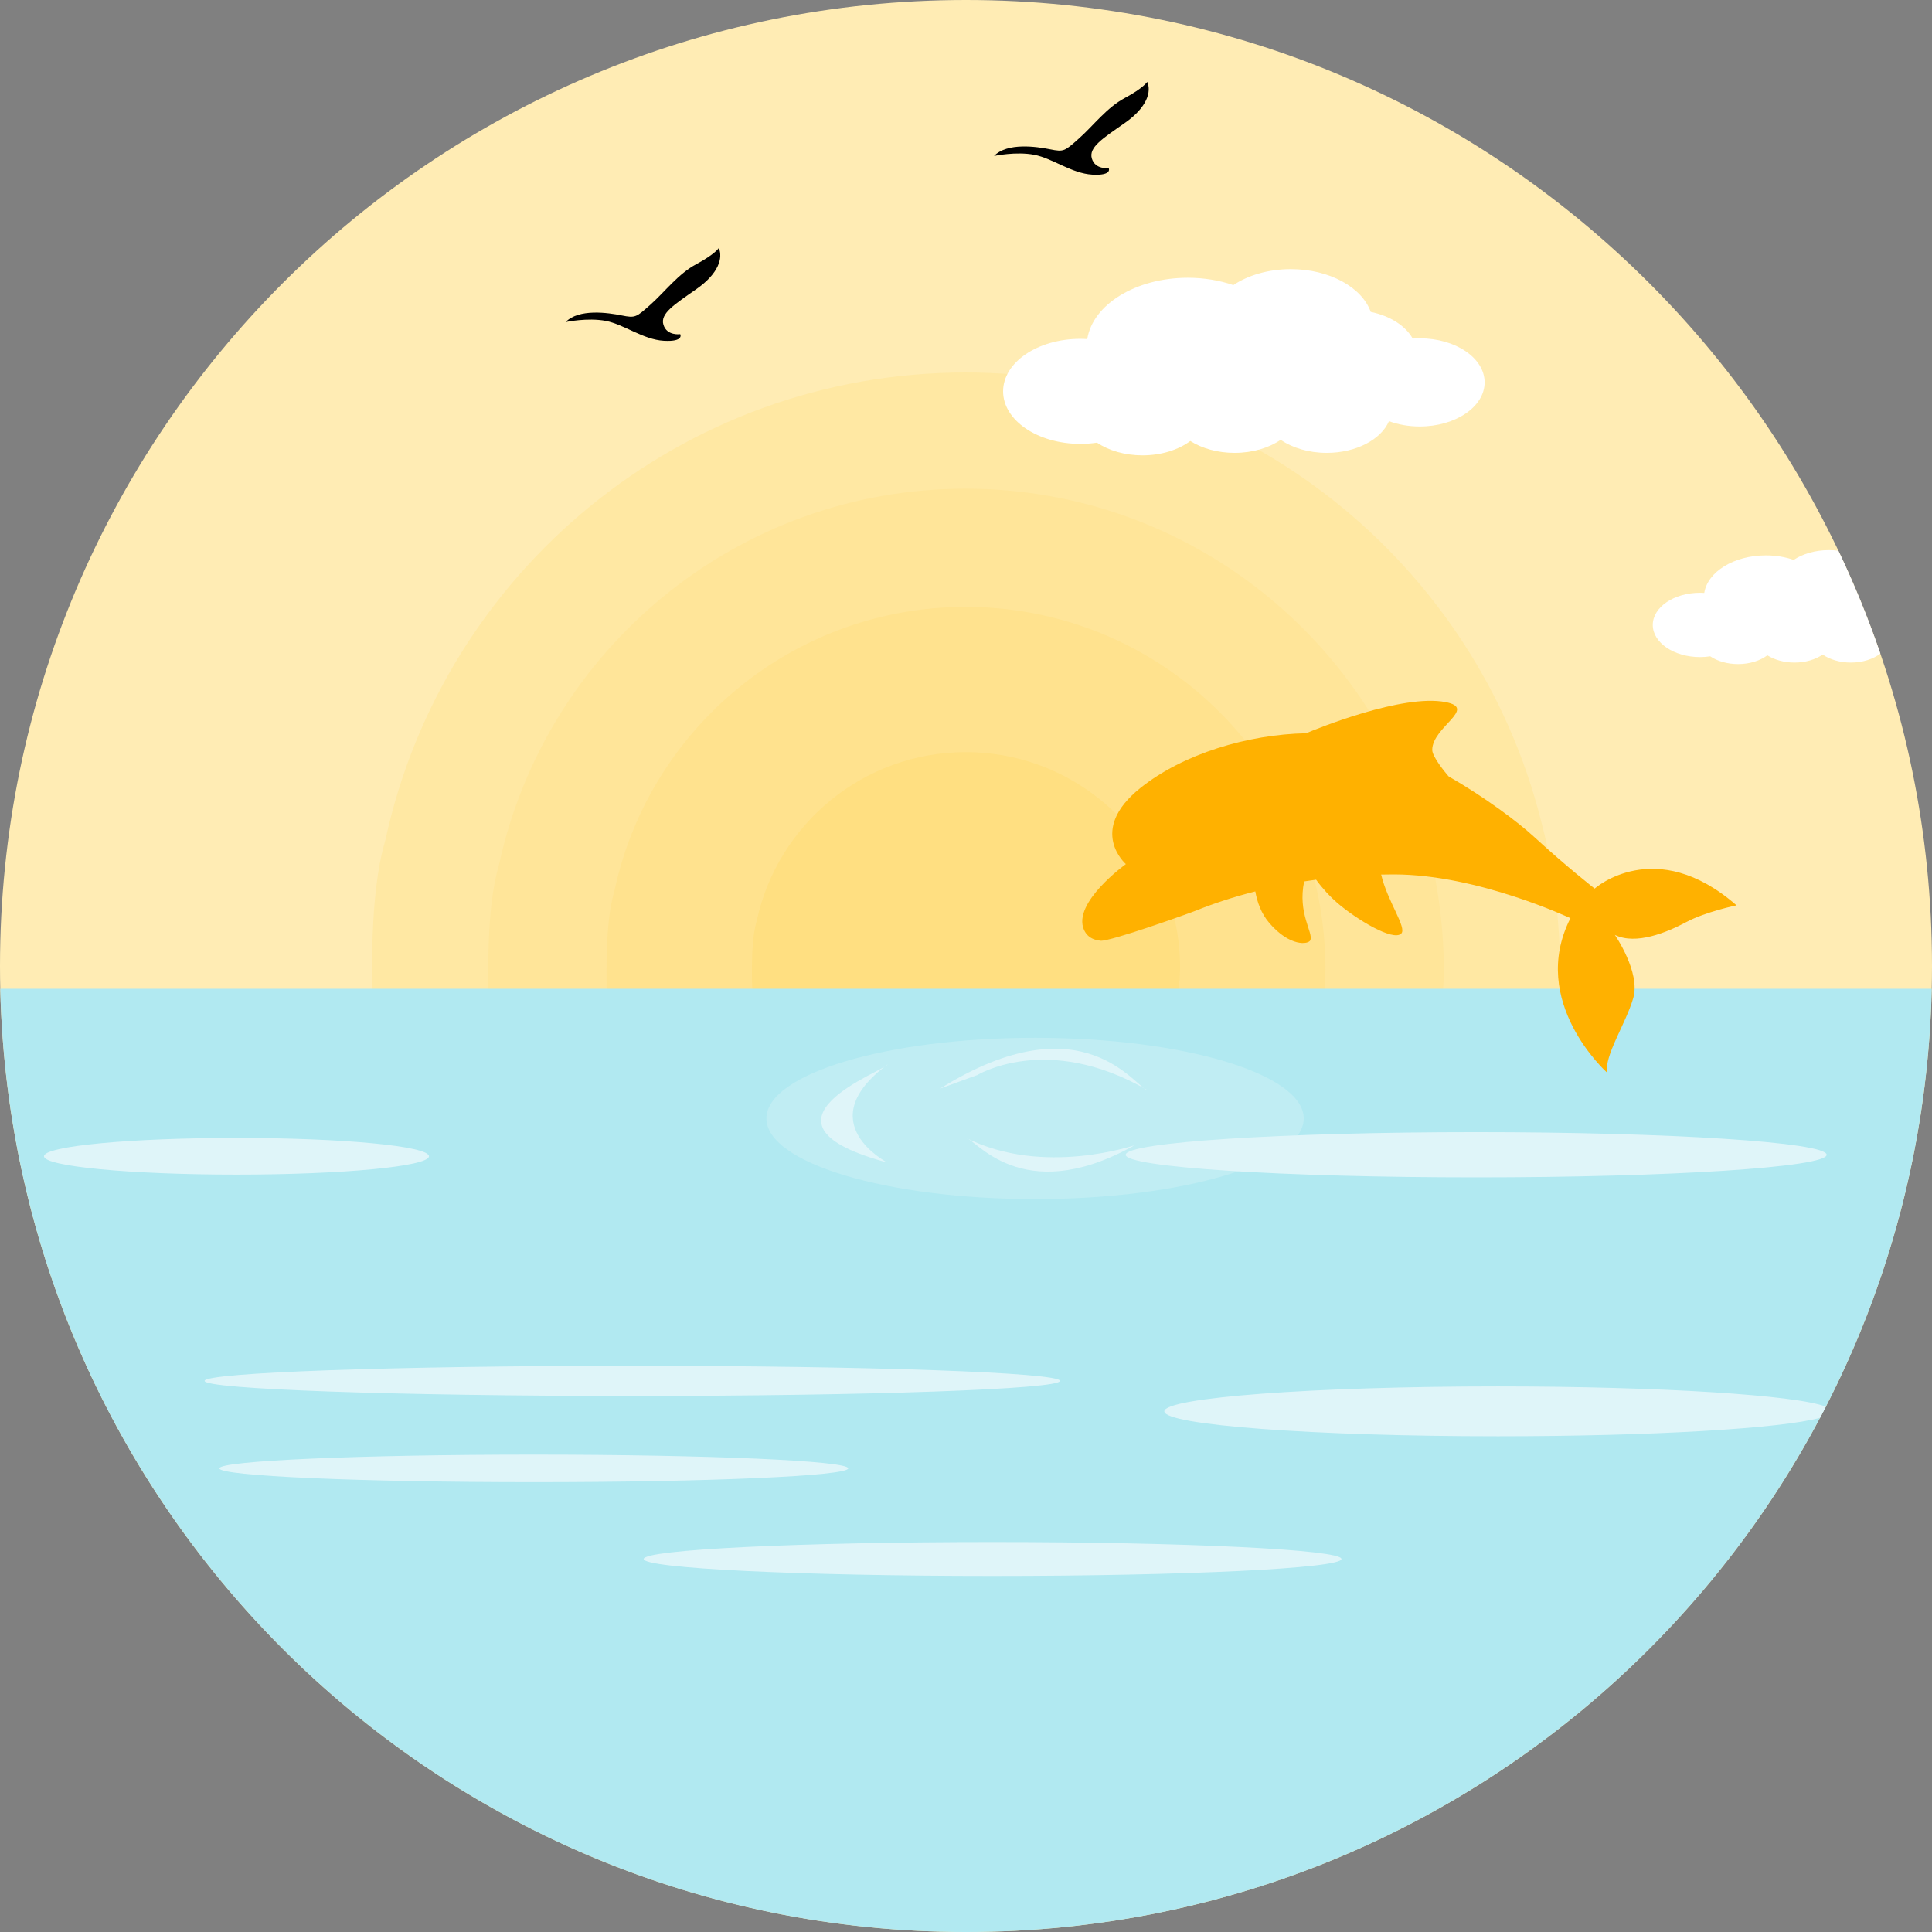 <?xml version="1.0" encoding="iso-8859-1"?>
<!-- Generator: Adobe Illustrator 19.0.0, SVG Export Plug-In . SVG Version: 6.00 Build 0)  -->
<svg version="1.1" id="Layer_1" xmlns="http://www.w3.org/2000/svg" xmlns:xlink="http://www.w3.org/1999/xlink" x="0px" y="0px"
	 viewBox="0 0 512 512" style="enable-background:new 0 0 512 512;" xml:space="preserve">
<rect x="0" y="0" width="512" height="512" fill="#808080" stroke="none"/>
<path style="fill:#FFECB4;" d="M256.005,0C397.384,0,512,114.616,512,256.005C512,397.384,397.384,512,256.005,512
	C114.616,512,0,397.384,0,256.005C0,114.616,114.616,0,256.005,0z"/>
<path style="fill:#FFE8A3;" d="M98.567,260.83l0.01,3.888c0.02,9.875,0.762,12.044,2.149,17.934l0.107-0.01
	c11.858,69.488,69.303,123.436,140.471,129.971l0.596,0.049c0.938,0.078,1.875,0.156,2.823,0.225l1.25,0.078
	c0.811,0.059,1.612,0.098,2.413,0.137c0.518,0.029,1.045,0.039,1.573,0.059c0.723,0.029,1.436,0.059,2.159,0.078
	c0.84,0.02,1.67,0.02,2.51,0.029c0.4,0.01,0.82,0.02,1.221,0.02l0.186-0.01c1.182,0,2.364-0.02,3.536-0.039l0.557-0.01
	c1.114-0.039,2.217-0.078,3.321-0.127l0.947-0.049c0.977-0.059,1.963-0.117,2.94-0.186l1.387-0.107
	c0.645-0.059,1.28-0.117,1.914-0.176c70.553-6.574,127.568-59.74,139.983-128.427c1.514-5.9,1.534-7.736,2.286-17.084h0.01h0.176
	l0,0l0,0c0.02-0.596,0.029-1.182,0.049-1.768v-0.039v-0.049v-0.039v-0.088v-0.049v-0.039l0,0v-0.039v-0.049v-0.127v-0.039v-0.049
	v-0.039v-0.039l0,0v-0.049v-0.049v-0.039v-0.039v-0.049v-0.039v-0.039c0.987-11.731-0.537-30.993-4.523-45.909l-0.205-0.791
	c-17.133-68.306-78.944-118.904-152.564-118.904c-75.398,0-138.4,53.078-153.716,123.905l0,0c-0.02,0.049-0.029,0.107-0.049,0.156
	l-0.254,0.967l-0.156,0.576l-0.273,1.035c-1.944,8.029-2.559,17.602-2.745,25.973c-0.049,1.553-0.078,3.116-0.078,4.679v0.293
	C98.567,257.89,98.567,259.404,98.567,260.83z"/>
<path style="fill:#FFE599;" d="M129.375,259.883l0.01,3.126c0.02,7.951,0.615,9.69,1.729,14.427l0.088-0.01
	c9.533,55.892,55.735,99.28,112.975,104.535l0.479,0.039c0.762,0.068,1.514,0.127,2.276,0.186l1.006,0.059
	c0.645,0.049,1.289,0.078,1.944,0.117c0.41,0.02,0.84,0.02,1.26,0.049c0.586,0.01,1.153,0.039,1.739,0.059
	c0.674,0.01,1.338,0.01,2.012,0.02c0.332,0.01,0.664,0.01,0.987,0.01h0.147c0.957,0,1.905-0.02,2.842-0.029l0.459-0.01
	c0.889-0.029,1.778-0.068,2.667-0.107l0.762-0.029c0.781-0.049,1.582-0.098,2.364-0.156l1.114-0.088
	c0.518-0.039,1.026-0.088,1.543-0.137c56.741-5.294,102.601-48.048,112.584-103.295c1.221-4.747,1.231-6.222,1.846-13.743l0,0h0.137
	l0,0h0.01c0.01-0.479,0.02-0.947,0.029-1.416v-0.039v-0.029v-0.039v-0.068v-0.039v-0.029l0,0v-0.039v-0.039v-0.098v-0.039v-0.029
	v-0.029v-0.039h0.01v-0.039v-0.029v-0.039v-0.039v-0.029v-0.029v-0.039c0.791-9.436-0.44-24.927-3.643-36.922l-0.166-0.635
	c-13.782-54.944-63.491-95.637-122.703-95.637c-60.639,0-111.314,42.695-123.631,99.661l0,0c-0.02,0.039-0.029,0.088-0.039,0.127
	l-0.205,0.772l-0.127,0.469l-0.225,0.83c-1.563,6.457-2.051,14.154-2.198,20.893c-0.039,1.25-0.068,2.501-0.068,3.761v0.234
	C129.375,257.519,129.375,258.74,129.375,259.883z"/>
<path style="fill:#FFE28E;" d="M160.739,258.916l0.01,2.354c0.01,5.978,0.459,7.287,1.299,10.852h0.068
	c7.17,42.05,41.923,74.685,84.99,78.641l0.361,0.029c0.567,0.049,1.133,0.098,1.709,0.137l0.752,0.049
	c0.488,0.029,0.977,0.059,1.465,0.078c0.313,0.02,0.635,0.02,0.947,0.039c0.44,0.01,0.869,0.039,1.309,0.049
	c0.508,0.01,1.006,0.01,1.514,0.02c0.254,0,0.498,0.01,0.742,0.01l0.117-0.01c0.713,0,1.426-0.01,2.139-0.02l0.332-0.01
	c0.674-0.02,1.348-0.049,2.012-0.078l0.576-0.029c0.586-0.029,1.182-0.068,1.778-0.107l0.84-0.068
	c0.391-0.029,0.772-0.068,1.153-0.107c42.695-3.975,77.195-36.141,84.707-77.713c0.908-3.565,0.918-4.679,1.377-10.334h0.01h0.107
	l0,0l0,0c0.01-0.361,0.02-0.713,0.029-1.065v-0.029v-0.029v-0.02v-0.059v-0.02v-0.029l0,0v-0.029v-0.02v-0.078v-0.029v-0.02v-0.029
	v-0.029l0,0v-0.029v-0.02v-0.029v-0.029v-0.02v-0.029v-0.029c0.596-7.091-0.332-18.754-2.735-27.77l-0.127-0.488
	c-10.373-41.328-47.765-71.94-92.316-71.94c-45.616,0-83.74,32.117-93.009,74.978l0,0c-0.01,0.029-0.02,0.059-0.029,0.098
	l-0.156,0.576l-0.088,0.352l-0.166,0.625c-1.182,4.855-1.553,10.657-1.661,15.716c-0.039,0.938-0.049,1.885-0.049,2.833v0.176
	C160.739,257.148,160.739,258.056,160.739,258.916z"/>
<path style="fill:#FFDF81;" d="M199.264,257.744l0.01,1.397c0.01,3.555,0.273,4.337,0.772,6.466l0.039-0.01
	c4.269,25.045,24.976,44.483,50.617,46.837l0.215,0.02c0.342,0.029,0.684,0.059,1.026,0.088l0.449,0.02
	c0.283,0.02,0.576,0.039,0.869,0.059c0.186,0,0.371,0.01,0.567,0.02c0.254,0.01,0.518,0.02,0.772,0.029c0.303,0,0.606,0,0.908,0.01
	c0.147,0,0.293,0,0.44,0h0.068c0.42,0,0.85-0.01,1.27-0.01l0.205-0.01c0.4-0.01,0.801-0.029,1.192-0.049l0.342-0.01
	c0.361-0.02,0.713-0.049,1.065-0.068l0.498-0.039c0.234-0.02,0.459-0.039,0.684-0.068c25.435-2.364,45.977-21.528,50.451-46.28
	c0.547-2.12,0.557-2.784,0.82-6.154h0.01h0.059l0,0l0,0c0.01-0.215,0.01-0.43,0.02-0.635v-0.02v-0.02v-0.01v-0.029v-0.02v-0.01l0,0
	v-0.02v-0.02v-0.039v-0.02v-0.02v-0.01v-0.02l0,0v-0.01v-0.02v-0.02v-0.01v-0.02v-0.01v-0.02c0.361-4.229-0.195-11.165-1.631-16.537
	l-0.068-0.293c-6.183-24.615-28.454-42.842-54.983-42.842c-27.174,0-49.875,19.125-55.393,44.649l0,0
	c-0.01,0.02-0.01,0.039-0.02,0.059l-0.088,0.342l-0.059,0.215l-0.098,0.371c-0.703,2.891-0.928,6.339-0.987,9.358
	c-0.02,0.557-0.029,1.123-0.029,1.69v0.107C199.264,256.679,199.264,257.226,199.264,257.744z"/>
<g>
	<path style="fill:#FFFFFF;" d="M467.967,147.182c2.657,0,5.167,0.43,7.384,1.192c2.403-1.602,5.695-2.588,9.319-2.588
		c0.86,0,1.709,0.049,2.52,0.156c4.21,8.83,7.931,17.934,11.126,27.282c-1.924,1.455-4.718,2.364-7.814,2.364
		c-2.921,0-5.568-0.811-7.472-2.12c-1.905,1.309-4.552,2.12-7.472,2.12c-2.774,0-5.304-0.733-7.189-1.924
		c-1.914,1.426-4.679,2.325-7.756,2.325c-2.882,0-5.49-0.781-7.384-2.061c-0.869,0.137-1.768,0.205-2.696,0.205
		c-6.925,0-12.532-3.819-12.532-8.518c0-4.708,5.607-8.527,12.532-8.527c0.371,0,0.752,0.02,1.114,0.039
		C452.534,151.528,459.498,147.182,467.967,147.182z"/>
	<path style="fill:#FFFFFF;" d="M314.788,73.61c4.337,0,8.439,0.703,12.063,1.944c3.917-2.618,9.299-4.229,15.228-4.229
		c10.266,0,18.871,4.835,21.177,11.331c5.128,1.055,9.24,3.692,11.126,7.072c0.615-0.049,1.241-0.068,1.875-0.068
		c9.485,0,17.182,5.226,17.182,11.682c0,6.447-7.697,11.682-17.182,11.682c-2.96,0-5.743-0.508-8.166-1.407
		c-2.09,4.855-8.684,8.4-16.498,8.4c-4.767,0-9.084-1.319-12.2-3.458c-3.116,2.139-7.433,3.458-12.21,3.458
		c-4.532,0-8.664-1.192-11.741-3.145c-3.135,2.335-7.648,3.8-12.679,3.8c-4.698,0-8.957-1.28-12.053-3.36
		c-1.416,0.215-2.901,0.322-4.405,0.322c-11.311,0-20.473-6.232-20.473-13.919s9.162-13.919,20.473-13.919
		c0.615,0,1.221,0.029,1.827,0.068C289.587,80.721,300.966,73.61,314.788,73.61z"/>
</g>
<g>
	<path d="M263.438,41.328c0,0,5.792-1.241,10.637-0.313c4.855,0.928,9.914,4.952,15.394,5.265c5.48,0.313,4.337-1.758,4.337-1.758
		s-3.516,0.518-4.444-2.471c-0.928-2.999,2.891-5.382,8.781-9.504c5.89-4.132,7.023-8.264,5.89-10.852c0,0-1.035,1.651-5.89,4.239
		c-4.855,2.579-8.361,7.336-12.18,10.735c-3.829,3.419-4.034,3.624-7.648,2.901S266.955,37.704,263.438,41.328z"/>
	<path d="M149.897,85.351c0,0,5.783-1.241,10.637-0.313c4.855,0.938,9.914,4.962,15.394,5.275c5.47,0.303,4.337-1.758,4.337-1.758
		s-3.516,0.518-4.444-2.481c-0.928-2.989,2.891-5.372,8.781-9.494c5.89-4.132,7.023-8.264,5.89-10.852c0,0-1.035,1.651-5.89,4.239
		c-4.855,2.579-8.371,7.336-12.19,10.735c-3.819,3.409-4.034,3.614-7.648,2.891C161.159,82.87,153.404,81.737,149.897,85.351z"/>
</g>
<path style="fill:#B1E9F1;" d="M0.078,262.041h511.844C508.718,400.637,395.372,512,256.005,512S3.292,400.637,0.078,262.041z"/>
<path style="fill:#FFB100;" d="M425.916,284.283L425.916,284.283L425.916,284.283c-0.84-4.435,4.933-12.962,6.916-19.79
	c1.983-6.828-4.874-16.723-4.874-16.723c5.646,2.735,13.812-0.684,18.93-3.409c5.118-2.735,13.314-4.435,13.314-4.435
	c-21.499-18.774-37.606-4.444-37.606-4.444s-7.443-5.802-15.98-13.646c-4.415-4.063-13.03-10.5-22.73-16.097
	c-0.85-0.996-4.327-5.167-4.327-7.004c0-6.076,12.063-11.008,3.546-12.669c-11.438-2.237-34.266,7.111-36.981,8.254
	c-15.384,0.313-32.585,5.411-43.965,14.544c-14.036,11.262-3.79,20.131-3.79,20.131s-14.261,10.246-11.106,17.406
	c0.293,0.654,0.674,1.182,1.143,1.612l0,0c0.83,0.742,1.924,1.153,3.223,1.289l0,0c2.501,0.273,23.56-7.267,25.416-8.019
	c4.356-1.758,9.612-3.526,15.629-5.05c0.479,2.774,1.534,5.841,3.712,8.371c5.431,6.349,10.413,5.734,10.881,4.542
	c0.791-2.041-3.429-7.111-1.651-15.56c1.035-0.166,2.09-0.322,3.165-0.459c1.7,2.344,3.761,4.562,5.626,6.163
	c5.118,4.386,14.72,10.188,16.918,8.137c1.631-1.524-3.643-8.518-5.304-15.658c1.123-0.029,2.256-0.039,3.399-0.039
	c22.183,0,46.759,11.604,46.759,11.604C404.915,265.509,425.887,284.263,425.916,284.283L425.916,284.283z M314.475,234.223
	L314.475,234.223C302.627,247.927,306.895,242.994,314.475,234.223z"/>
<path style="fill:#C0EDF3;" d="M274.3,275.023c39.325,0,71.198,9.572,71.198,21.372c0,11.809-31.872,21.372-71.198,21.372
	c-39.315,0-71.188-9.563-71.188-21.372C203.112,284.595,234.985,275.023,274.3,275.023z"/>
<g>
	<path style="fill:#DFF5F9;" d="M391.201,300.028c51.301,0,92.882,2.686,92.882,5.997c0,3.302-41.582,5.988-92.882,5.988
		s-92.882-2.686-92.882-5.988C298.319,302.715,339.901,300.028,391.201,300.028z M483.869,372.789
		c-0.508,0.996-1.045,1.973-1.563,2.96c-10.217,2.813-44.541,4.874-85.322,4.874c-48.839,0-88.428-2.96-88.428-6.603
		c0-3.653,39.589-6.603,88.428-6.603C440.197,367.417,476.162,369.732,483.869,372.789z M62.67,301.562
		c28.17,0,51.008,2.168,51.008,4.855s-22.837,4.864-51.008,4.864s-51.008-2.178-51.008-4.864S34.5,301.562,62.67,301.562z
		 M167.557,361.947c62.602,0,113.346,1.797,113.346,4.005c0,2.198-50.744,3.995-113.346,3.995
		c-62.592,0-113.336-1.797-113.336-3.995C54.221,363.744,104.965,361.947,167.557,361.947z M141.458,385.487
		c46.026,0,83.329,1.631,83.329,3.643c0,2.022-37.303,3.653-83.329,3.653s-83.329-1.631-83.329-3.653
		C58.128,387.118,95.432,385.487,141.458,385.487z M263.038,408.656c51.066,0,92.462,2.012,92.462,4.493
		c0,2.481-41.396,4.493-92.462,4.493c-51.056,0-92.452-2.012-92.452-4.493C170.585,410.669,211.981,408.656,263.038,408.656z"/>
	<path style="fill:#DFF5F9;" d="M235.209,282.085c-0.332,1.524-38.505,15.13-1.387,25.631c0.4,0.107,0.801,0.215,1.221,0.332
		C235.453,308.165,214.345,297.606,235.209,282.085z"/>
	<path style="fill:#DFF5F9;" d="M255.907,301.484c2.53,0.264,14.749,18.305,43.77,2.569c0.303-0.166,0.625-0.342,0.938-0.518
		C300.927,303.359,276.517,311.965,255.907,301.484z"/>
	<path style="fill:#DFF5F9;" d="M304.356,289.049c-3.341-0.4-16.879-24.42-55.139-0.615c-0.4,0.244,10.061-3.722,9.651-3.458
		C258.447,285.24,277.182,273.196,304.356,289.049z"/>
</g>
<g>
</g>
<g>
</g>
<g>
</g>
<g>
</g>
<g>
</g>
<g>
</g>
<g>
</g>
<g>
</g>
<g>
</g>
<g>
</g>
<g>
</g>
<g>
</g>
<g>
</g>
<g>
</g>
<g>
</g>
</svg>
